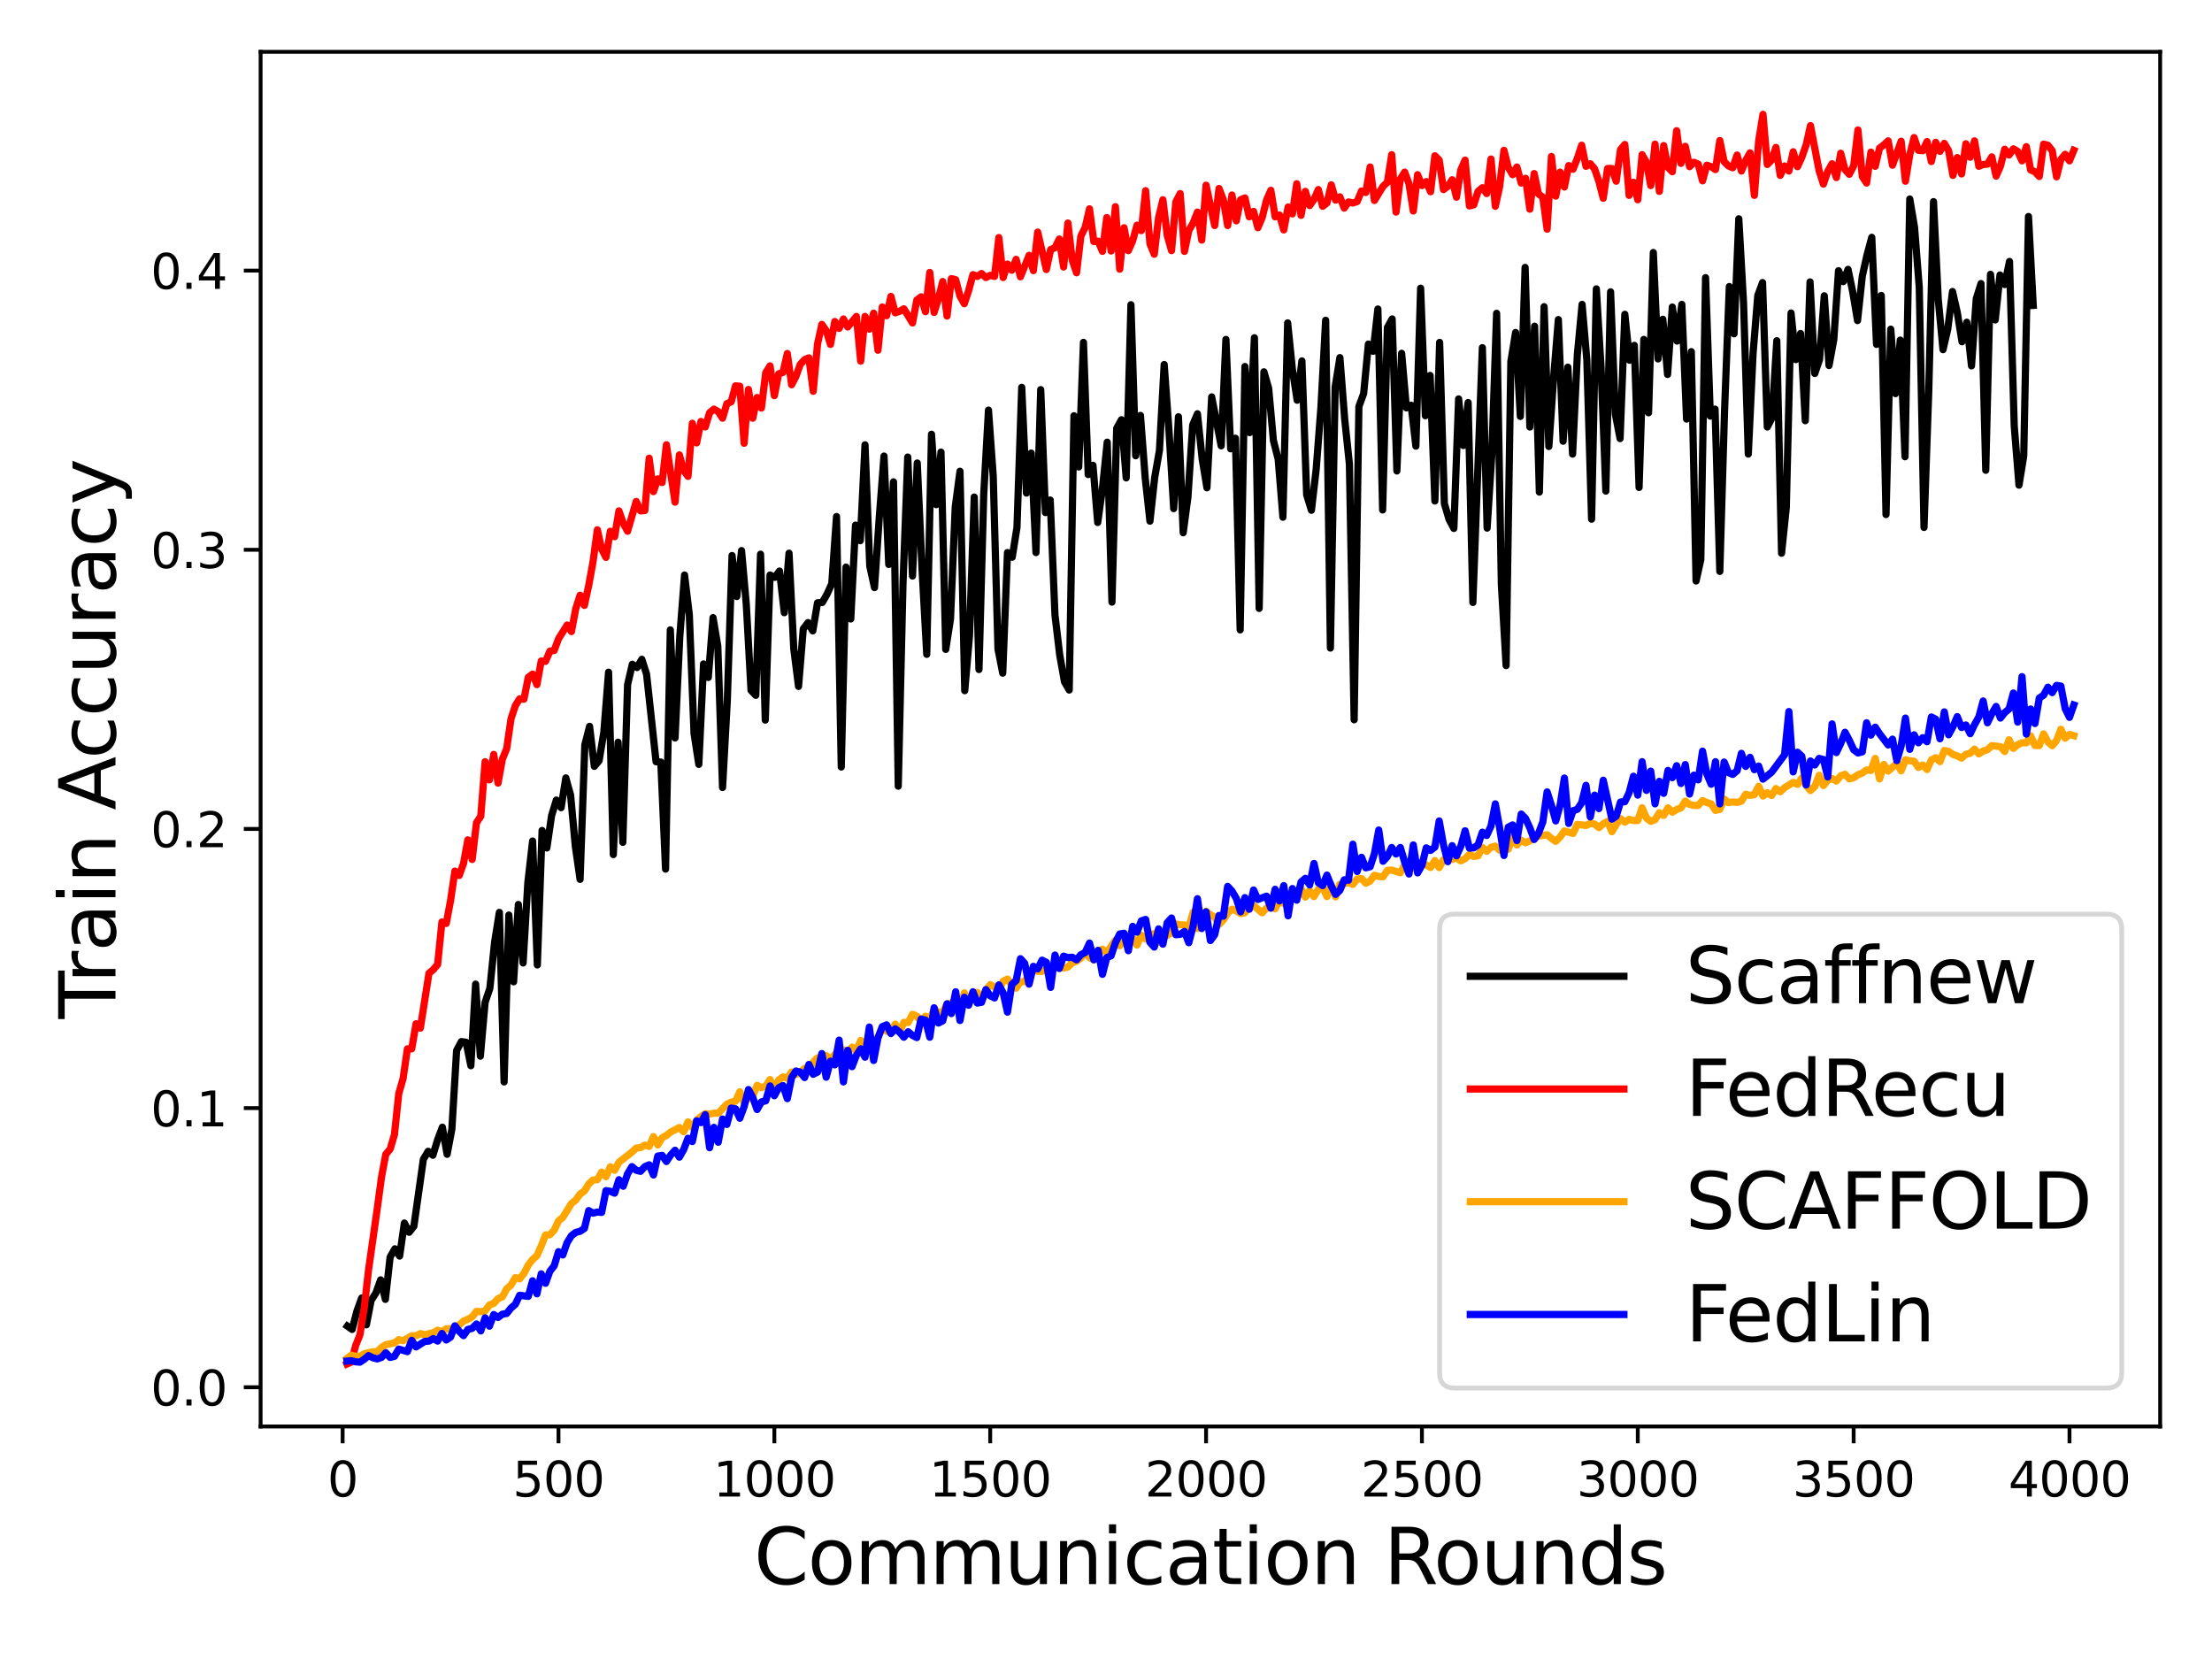 <?xml version="1.0" encoding="utf-8" standalone="no"?>
<!DOCTYPE svg PUBLIC "-//W3C//DTD SVG 1.1//EN"
  "http://www.w3.org/Graphics/SVG/1.1/DTD/svg11.dtd">
<svg xmlns:xlink="http://www.w3.org/1999/xlink" width="460.8pt" height="345.6pt" viewBox="0 0 460.8 345.6" xmlns="http://www.w3.org/2000/svg" version="1.1">
 <defs>
  <style type="text/css">*{stroke-linejoin: round; stroke-linecap: butt}</style>
 </defs>
 <g id="figure_1">
  <g id="patch_1">
   <path d="M 0 345.6 
L 460.8 345.6 
L 460.8 0 
L 0 0 
z
" style="fill: #ffffff"/>
  </g>
  <g id="axes_1">
   <g id="patch_2">
    <path d="M 54.29 297.16 
L 450 297.16 
L 450 10.8 
L 54.29 10.8 
z
" style="fill: #ffffff"/>
   </g>
   <g id="matplotlib.axis_1">
    <g id="xtick_1">
     <g id="line2d_1">
      <defs>
       <path id="m2ad016a0d6" d="M 0 0 
L 0 3.5 
" style="stroke: #000000; stroke-width: 0.8"/>
      </defs>
      <g>
       <use xlink:href="#m2ad016a0d6" x="71.377" y="297.16" style="stroke: #000000; stroke-width: 0.8"/>
      </g>
     </g>
     <g id="text_1">
      <!-- 0 -->
      <g transform="translate(68.196 311.758) scale(0.1 -0.1)">
       <defs>
        <path id="DejaVuSans-30" d="M 2034 4250 
Q 1547 4250 1301 3770 
Q 1056 3291 1056 2328 
Q 1056 1369 1301 889 
Q 1547 409 2034 409 
Q 2525 409 2770 889 
Q 3016 1369 3016 2328 
Q 3016 3291 2770 3770 
Q 2525 4250 2034 4250 
z
M 2034 4750 
Q 2819 4750 3233 4129 
Q 3647 3509 3647 2328 
Q 3647 1150 3233 529 
Q 2819 -91 2034 -91 
Q 1250 -91 836 529 
Q 422 1150 422 2328 
Q 422 3509 836 4129 
Q 1250 4750 2034 4750 
z
" transform="scale(0.016)"/>
       </defs>
       <use xlink:href="#DejaVuSans-30"/>
      </g>
     </g>
    </g>
    <g id="xtick_2">
     <g id="line2d_2">
      <g>
       <use xlink:href="#m2ad016a0d6" x="116.345" y="297.16" style="stroke: #000000; stroke-width: 0.8"/>
      </g>
     </g>
     <g id="text_2">
      <!-- 500 -->
      <g transform="translate(106.801 311.758) scale(0.1 -0.1)">
       <defs>
        <path id="DejaVuSans-35" d="M 691 4666 
L 3169 4666 
L 3169 4134 
L 1269 4134 
L 1269 2991 
Q 1406 3038 1543 3061 
Q 1681 3084 1819 3084 
Q 2600 3084 3056 2656 
Q 3513 2228 3513 1497 
Q 3513 744 3044 326 
Q 2575 -91 1722 -91 
Q 1428 -91 1123 -41 
Q 819 9 494 109 
L 494 744 
Q 775 591 1075 516 
Q 1375 441 1709 441 
Q 2250 441 2565 725 
Q 2881 1009 2881 1497 
Q 2881 1984 2565 2268 
Q 2250 2553 1709 2553 
Q 1456 2553 1204 2497 
Q 953 2441 691 2322 
L 691 4666 
z
" transform="scale(0.016)"/>
       </defs>
       <use xlink:href="#DejaVuSans-35"/>
       <use xlink:href="#DejaVuSans-30" x="63.623"/>
       <use xlink:href="#DejaVuSans-30" x="127.246"/>
      </g>
     </g>
    </g>
    <g id="xtick_3">
     <g id="line2d_3">
      <g>
       <use xlink:href="#m2ad016a0d6" x="161.312" y="297.16" style="stroke: #000000; stroke-width: 0.8"/>
      </g>
     </g>
     <g id="text_3">
      <!-- 1000 -->
      <g transform="translate(148.587 311.758) scale(0.1 -0.1)">
       <defs>
        <path id="DejaVuSans-31" d="M 794 531 
L 1825 531 
L 1825 4091 
L 703 3866 
L 703 4441 
L 1819 4666 
L 2450 4666 
L 2450 531 
L 3481 531 
L 3481 0 
L 794 0 
L 794 531 
z
" transform="scale(0.016)"/>
       </defs>
       <use xlink:href="#DejaVuSans-31"/>
       <use xlink:href="#DejaVuSans-30" x="63.623"/>
       <use xlink:href="#DejaVuSans-30" x="127.246"/>
       <use xlink:href="#DejaVuSans-30" x="190.869"/>
      </g>
     </g>
    </g>
    <g id="xtick_4">
     <g id="line2d_4">
      <g>
       <use xlink:href="#m2ad016a0d6" x="206.279" y="297.16" style="stroke: #000000; stroke-width: 0.8"/>
      </g>
     </g>
     <g id="text_4">
      <!-- 1500 -->
      <g transform="translate(193.554 311.758) scale(0.1 -0.1)">
       <use xlink:href="#DejaVuSans-31"/>
       <use xlink:href="#DejaVuSans-35" x="63.623"/>
       <use xlink:href="#DejaVuSans-30" x="127.246"/>
       <use xlink:href="#DejaVuSans-30" x="190.869"/>
      </g>
     </g>
    </g>
    <g id="xtick_5">
     <g id="line2d_5">
      <g>
       <use xlink:href="#m2ad016a0d6" x="251.246" y="297.16" style="stroke: #000000; stroke-width: 0.8"/>
      </g>
     </g>
     <g id="text_5">
      <!-- 2000 -->
      <g transform="translate(238.521 311.758) scale(0.1 -0.1)">
       <defs>
        <path id="DejaVuSans-32" d="M 1228 531 
L 3431 531 
L 3431 0 
L 469 0 
L 469 531 
Q 828 903 1448 1529 
Q 2069 2156 2228 2338 
Q 2531 2678 2651 2914 
Q 2772 3150 2772 3378 
Q 2772 3750 2511 3984 
Q 2250 4219 1831 4219 
Q 1534 4219 1204 4116 
Q 875 4013 500 3803 
L 500 4441 
Q 881 4594 1212 4672 
Q 1544 4750 1819 4750 
Q 2544 4750 2975 4387 
Q 3406 4025 3406 3419 
Q 3406 3131 3298 2873 
Q 3191 2616 2906 2266 
Q 2828 2175 2409 1742 
Q 1991 1309 1228 531 
z
" transform="scale(0.016)"/>
       </defs>
       <use xlink:href="#DejaVuSans-32"/>
       <use xlink:href="#DejaVuSans-30" x="63.623"/>
       <use xlink:href="#DejaVuSans-30" x="127.246"/>
       <use xlink:href="#DejaVuSans-30" x="190.869"/>
      </g>
     </g>
    </g>
    <g id="xtick_6">
     <g id="line2d_6">
      <g>
       <use xlink:href="#m2ad016a0d6" x="296.213" y="297.16" style="stroke: #000000; stroke-width: 0.8"/>
      </g>
     </g>
     <g id="text_6">
      <!-- 2500 -->
      <g transform="translate(283.488 311.758) scale(0.1 -0.1)">
       <use xlink:href="#DejaVuSans-32"/>
       <use xlink:href="#DejaVuSans-35" x="63.623"/>
       <use xlink:href="#DejaVuSans-30" x="127.246"/>
       <use xlink:href="#DejaVuSans-30" x="190.869"/>
      </g>
     </g>
    </g>
    <g id="xtick_7">
     <g id="line2d_7">
      <g>
       <use xlink:href="#m2ad016a0d6" x="341.18" y="297.16" style="stroke: #000000; stroke-width: 0.8"/>
      </g>
     </g>
     <g id="text_7">
      <!-- 3000 -->
      <g transform="translate(328.455 311.758) scale(0.1 -0.1)">
       <defs>
        <path id="DejaVuSans-33" d="M 2597 2516 
Q 3050 2419 3304 2112 
Q 3559 1806 3559 1356 
Q 3559 666 3084 287 
Q 2609 -91 1734 -91 
Q 1441 -91 1130 -33 
Q 819 25 488 141 
L 488 750 
Q 750 597 1062 519 
Q 1375 441 1716 441 
Q 2309 441 2620 675 
Q 2931 909 2931 1356 
Q 2931 1769 2642 2001 
Q 2353 2234 1838 2234 
L 1294 2234 
L 1294 2753 
L 1863 2753 
Q 2328 2753 2575 2939 
Q 2822 3125 2822 3475 
Q 2822 3834 2567 4026 
Q 2313 4219 1838 4219 
Q 1578 4219 1281 4162 
Q 984 4106 628 3988 
L 628 4550 
Q 988 4650 1302 4700 
Q 1616 4750 1894 4750 
Q 2613 4750 3031 4423 
Q 3450 4097 3450 3541 
Q 3450 3153 3228 2886 
Q 3006 2619 2597 2516 
z
" transform="scale(0.016)"/>
       </defs>
       <use xlink:href="#DejaVuSans-33"/>
       <use xlink:href="#DejaVuSans-30" x="63.623"/>
       <use xlink:href="#DejaVuSans-30" x="127.246"/>
       <use xlink:href="#DejaVuSans-30" x="190.869"/>
      </g>
     </g>
    </g>
    <g id="xtick_8">
     <g id="line2d_8">
      <g>
       <use xlink:href="#m2ad016a0d6" x="386.147" y="297.16" style="stroke: #000000; stroke-width: 0.8"/>
      </g>
     </g>
     <g id="text_8">
      <!-- 3500 -->
      <g transform="translate(373.422 311.758) scale(0.1 -0.1)">
       <use xlink:href="#DejaVuSans-33"/>
       <use xlink:href="#DejaVuSans-35" x="63.623"/>
       <use xlink:href="#DejaVuSans-30" x="127.246"/>
       <use xlink:href="#DejaVuSans-30" x="190.869"/>
      </g>
     </g>
    </g>
    <g id="xtick_9">
     <g id="line2d_9">
      <g>
       <use xlink:href="#m2ad016a0d6" x="431.114" y="297.16" style="stroke: #000000; stroke-width: 0.8"/>
      </g>
     </g>
     <g id="text_9">
      <!-- 4000 -->
      <g transform="translate(418.389 311.758) scale(0.1 -0.1)">
       <defs>
        <path id="DejaVuSans-34" d="M 2419 4116 
L 825 1625 
L 2419 1625 
L 2419 4116 
z
M 2253 4666 
L 3047 4666 
L 3047 1625 
L 3713 1625 
L 3713 1100 
L 3047 1100 
L 3047 0 
L 2419 0 
L 2419 1100 
L 313 1100 
L 313 1709 
L 2253 4666 
z
" transform="scale(0.016)"/>
       </defs>
       <use xlink:href="#DejaVuSans-34"/>
       <use xlink:href="#DejaVuSans-30" x="63.623"/>
       <use xlink:href="#DejaVuSans-30" x="127.246"/>
       <use xlink:href="#DejaVuSans-30" x="190.869"/>
      </g>
     </g>
    </g>
    <g id="text_10">
     <!-- Communication Rounds -->
     <g transform="translate(157.069 329.996) scale(0.16 -0.16)">
      <defs>
       <path id="DejaVuSans-43" d="M 4122 4306 
L 4122 3641 
Q 3803 3938 3442 4084 
Q 3081 4231 2675 4231 
Q 1875 4231 1450 3742 
Q 1025 3253 1025 2328 
Q 1025 1406 1450 917 
Q 1875 428 2675 428 
Q 3081 428 3442 575 
Q 3803 722 4122 1019 
L 4122 359 
Q 3791 134 3420 21 
Q 3050 -91 2638 -91 
Q 1578 -91 968 557 
Q 359 1206 359 2328 
Q 359 3453 968 4101 
Q 1578 4750 2638 4750 
Q 3056 4750 3426 4639 
Q 3797 4528 4122 4306 
z
" transform="scale(0.016)"/>
       <path id="DejaVuSans-6f" d="M 1959 3097 
Q 1497 3097 1228 2736 
Q 959 2375 959 1747 
Q 959 1119 1226 758 
Q 1494 397 1959 397 
Q 2419 397 2687 759 
Q 2956 1122 2956 1747 
Q 2956 2369 2687 2733 
Q 2419 3097 1959 3097 
z
M 1959 3584 
Q 2709 3584 3137 3096 
Q 3566 2609 3566 1747 
Q 3566 888 3137 398 
Q 2709 -91 1959 -91 
Q 1206 -91 779 398 
Q 353 888 353 1747 
Q 353 2609 779 3096 
Q 1206 3584 1959 3584 
z
" transform="scale(0.016)"/>
       <path id="DejaVuSans-6d" d="M 3328 2828 
Q 3544 3216 3844 3400 
Q 4144 3584 4550 3584 
Q 5097 3584 5394 3201 
Q 5691 2819 5691 2113 
L 5691 0 
L 5113 0 
L 5113 2094 
Q 5113 2597 4934 2840 
Q 4756 3084 4391 3084 
Q 3944 3084 3684 2787 
Q 3425 2491 3425 1978 
L 3425 0 
L 2847 0 
L 2847 2094 
Q 2847 2600 2669 2842 
Q 2491 3084 2119 3084 
Q 1678 3084 1418 2786 
Q 1159 2488 1159 1978 
L 1159 0 
L 581 0 
L 581 3500 
L 1159 3500 
L 1159 2956 
Q 1356 3278 1631 3431 
Q 1906 3584 2284 3584 
Q 2666 3584 2933 3390 
Q 3200 3197 3328 2828 
z
" transform="scale(0.016)"/>
       <path id="DejaVuSans-75" d="M 544 1381 
L 544 3500 
L 1119 3500 
L 1119 1403 
Q 1119 906 1312 657 
Q 1506 409 1894 409 
Q 2359 409 2629 706 
Q 2900 1003 2900 1516 
L 2900 3500 
L 3475 3500 
L 3475 0 
L 2900 0 
L 2900 538 
Q 2691 219 2414 64 
Q 2138 -91 1772 -91 
Q 1169 -91 856 284 
Q 544 659 544 1381 
z
M 1991 3584 
L 1991 3584 
z
" transform="scale(0.016)"/>
       <path id="DejaVuSans-6e" d="M 3513 2113 
L 3513 0 
L 2938 0 
L 2938 2094 
Q 2938 2591 2744 2837 
Q 2550 3084 2163 3084 
Q 1697 3084 1428 2787 
Q 1159 2491 1159 1978 
L 1159 0 
L 581 0 
L 581 3500 
L 1159 3500 
L 1159 2956 
Q 1366 3272 1645 3428 
Q 1925 3584 2291 3584 
Q 2894 3584 3203 3211 
Q 3513 2838 3513 2113 
z
" transform="scale(0.016)"/>
       <path id="DejaVuSans-69" d="M 603 3500 
L 1178 3500 
L 1178 0 
L 603 0 
L 603 3500 
z
M 603 4863 
L 1178 4863 
L 1178 4134 
L 603 4134 
L 603 4863 
z
" transform="scale(0.016)"/>
       <path id="DejaVuSans-63" d="M 3122 3366 
L 3122 2828 
Q 2878 2963 2633 3030 
Q 2388 3097 2138 3097 
Q 1578 3097 1268 2742 
Q 959 2388 959 1747 
Q 959 1106 1268 751 
Q 1578 397 2138 397 
Q 2388 397 2633 464 
Q 2878 531 3122 666 
L 3122 134 
Q 2881 22 2623 -34 
Q 2366 -91 2075 -91 
Q 1284 -91 818 406 
Q 353 903 353 1747 
Q 353 2603 823 3093 
Q 1294 3584 2113 3584 
Q 2378 3584 2631 3529 
Q 2884 3475 3122 3366 
z
" transform="scale(0.016)"/>
       <path id="DejaVuSans-61" d="M 2194 1759 
Q 1497 1759 1228 1600 
Q 959 1441 959 1056 
Q 959 750 1161 570 
Q 1363 391 1709 391 
Q 2188 391 2477 730 
Q 2766 1069 2766 1631 
L 2766 1759 
L 2194 1759 
z
M 3341 1997 
L 3341 0 
L 2766 0 
L 2766 531 
Q 2569 213 2275 61 
Q 1981 -91 1556 -91 
Q 1019 -91 701 211 
Q 384 513 384 1019 
Q 384 1609 779 1909 
Q 1175 2209 1959 2209 
L 2766 2209 
L 2766 2266 
Q 2766 2663 2505 2880 
Q 2244 3097 1772 3097 
Q 1472 3097 1187 3025 
Q 903 2953 641 2809 
L 641 3341 
Q 956 3463 1253 3523 
Q 1550 3584 1831 3584 
Q 2591 3584 2966 3190 
Q 3341 2797 3341 1997 
z
" transform="scale(0.016)"/>
       <path id="DejaVuSans-74" d="M 1172 4494 
L 1172 3500 
L 2356 3500 
L 2356 3053 
L 1172 3053 
L 1172 1153 
Q 1172 725 1289 603 
Q 1406 481 1766 481 
L 2356 481 
L 2356 0 
L 1766 0 
Q 1100 0 847 248 
Q 594 497 594 1153 
L 594 3053 
L 172 3053 
L 172 3500 
L 594 3500 
L 594 4494 
L 1172 4494 
z
" transform="scale(0.016)"/>
       <path id="DejaVuSans-20" transform="scale(0.016)"/>
       <path id="DejaVuSans-52" d="M 2841 2188 
Q 3044 2119 3236 1894 
Q 3428 1669 3622 1275 
L 4263 0 
L 3584 0 
L 2988 1197 
Q 2756 1666 2539 1819 
Q 2322 1972 1947 1972 
L 1259 1972 
L 1259 0 
L 628 0 
L 628 4666 
L 2053 4666 
Q 2853 4666 3247 4331 
Q 3641 3997 3641 3322 
Q 3641 2881 3436 2590 
Q 3231 2300 2841 2188 
z
M 1259 4147 
L 1259 2491 
L 2053 2491 
Q 2509 2491 2742 2702 
Q 2975 2913 2975 3322 
Q 2975 3731 2742 3939 
Q 2509 4147 2053 4147 
L 1259 4147 
z
" transform="scale(0.016)"/>
       <path id="DejaVuSans-64" d="M 2906 2969 
L 2906 4863 
L 3481 4863 
L 3481 0 
L 2906 0 
L 2906 525 
Q 2725 213 2448 61 
Q 2172 -91 1784 -91 
Q 1150 -91 751 415 
Q 353 922 353 1747 
Q 353 2572 751 3078 
Q 1150 3584 1784 3584 
Q 2172 3584 2448 3432 
Q 2725 3281 2906 2969 
z
M 947 1747 
Q 947 1113 1208 752 
Q 1469 391 1925 391 
Q 2381 391 2643 752 
Q 2906 1113 2906 1747 
Q 2906 2381 2643 2742 
Q 2381 3103 1925 3103 
Q 1469 3103 1208 2742 
Q 947 2381 947 1747 
z
" transform="scale(0.016)"/>
       <path id="DejaVuSans-73" d="M 2834 3397 
L 2834 2853 
Q 2591 2978 2328 3040 
Q 2066 3103 1784 3103 
Q 1356 3103 1142 2972 
Q 928 2841 928 2578 
Q 928 2378 1081 2264 
Q 1234 2150 1697 2047 
L 1894 2003 
Q 2506 1872 2764 1633 
Q 3022 1394 3022 966 
Q 3022 478 2636 193 
Q 2250 -91 1575 -91 
Q 1294 -91 989 -36 
Q 684 19 347 128 
L 347 722 
Q 666 556 975 473 
Q 1284 391 1588 391 
Q 1994 391 2212 530 
Q 2431 669 2431 922 
Q 2431 1156 2273 1281 
Q 2116 1406 1581 1522 
L 1381 1569 
Q 847 1681 609 1914 
Q 372 2147 372 2553 
Q 372 3047 722 3315 
Q 1072 3584 1716 3584 
Q 2034 3584 2315 3537 
Q 2597 3491 2834 3397 
z
" transform="scale(0.016)"/>
      </defs>
      <use xlink:href="#DejaVuSans-43"/>
      <use xlink:href="#DejaVuSans-6f" x="69.824"/>
      <use xlink:href="#DejaVuSans-6d" x="131.006"/>
      <use xlink:href="#DejaVuSans-6d" x="228.418"/>
      <use xlink:href="#DejaVuSans-75" x="325.83"/>
      <use xlink:href="#DejaVuSans-6e" x="389.209"/>
      <use xlink:href="#DejaVuSans-69" x="452.588"/>
      <use xlink:href="#DejaVuSans-63" x="480.371"/>
      <use xlink:href="#DejaVuSans-61" x="535.352"/>
      <use xlink:href="#DejaVuSans-74" x="596.631"/>
      <use xlink:href="#DejaVuSans-69" x="635.84"/>
      <use xlink:href="#DejaVuSans-6f" x="663.623"/>
      <use xlink:href="#DejaVuSans-6e" x="724.805"/>
      <use xlink:href="#DejaVuSans-20" x="788.184"/>
      <use xlink:href="#DejaVuSans-52" x="819.971"/>
      <use xlink:href="#DejaVuSans-6f" x="884.953"/>
      <use xlink:href="#DejaVuSans-75" x="946.135"/>
      <use xlink:href="#DejaVuSans-6e" x="1009.514"/>
      <use xlink:href="#DejaVuSans-64" x="1072.893"/>
      <use xlink:href="#DejaVuSans-73" x="1136.369"/>
     </g>
    </g>
   </g>
   <g id="matplotlib.axis_2">
    <g id="ytick_1">
     <g id="line2d_10">
      <defs>
       <path id="m8c4ab918c7" d="M 0 0 
L -3.5 0 
" style="stroke: #000000; stroke-width: 0.8"/>
      </defs>
      <g>
       <use xlink:href="#m8c4ab918c7" x="54.29" y="288.99" style="stroke: #000000; stroke-width: 0.8"/>
      </g>
     </g>
     <g id="text_11">
      <!-- 0.0 -->
      <g transform="translate(31.387 292.789) scale(0.1 -0.1)">
       <defs>
        <path id="DejaVuSans-2e" d="M 684 794 
L 1344 794 
L 1344 0 
L 684 0 
L 684 794 
z
" transform="scale(0.016)"/>
       </defs>
       <use xlink:href="#DejaVuSans-30"/>
       <use xlink:href="#DejaVuSans-2e" x="63.623"/>
       <use xlink:href="#DejaVuSans-30" x="95.41"/>
      </g>
     </g>
    </g>
    <g id="ytick_2">
     <g id="line2d_11">
      <g>
       <use xlink:href="#m8c4ab918c7" x="54.29" y="230.836" style="stroke: #000000; stroke-width: 0.8"/>
      </g>
     </g>
     <g id="text_12">
      <!-- 0.1 -->
      <g transform="translate(31.387 234.636) scale(0.1 -0.1)">
       <use xlink:href="#DejaVuSans-30"/>
       <use xlink:href="#DejaVuSans-2e" x="63.623"/>
       <use xlink:href="#DejaVuSans-31" x="95.41"/>
      </g>
     </g>
    </g>
    <g id="ytick_3">
     <g id="line2d_12">
      <g>
       <use xlink:href="#m8c4ab918c7" x="54.29" y="172.683" style="stroke: #000000; stroke-width: 0.8"/>
      </g>
     </g>
     <g id="text_13">
      <!-- 0.2 -->
      <g transform="translate(31.387 176.482) scale(0.1 -0.1)">
       <use xlink:href="#DejaVuSans-30"/>
       <use xlink:href="#DejaVuSans-2e" x="63.623"/>
       <use xlink:href="#DejaVuSans-32" x="95.41"/>
      </g>
     </g>
    </g>
    <g id="ytick_4">
     <g id="line2d_13">
      <g>
       <use xlink:href="#m8c4ab918c7" x="54.29" y="114.53" style="stroke: #000000; stroke-width: 0.8"/>
      </g>
     </g>
     <g id="text_14">
      <!-- 0.3 -->
      <g transform="translate(31.387 118.329) scale(0.1 -0.1)">
       <use xlink:href="#DejaVuSans-30"/>
       <use xlink:href="#DejaVuSans-2e" x="63.623"/>
       <use xlink:href="#DejaVuSans-33" x="95.41"/>
      </g>
     </g>
    </g>
    <g id="ytick_5">
     <g id="line2d_14">
      <g>
       <use xlink:href="#m8c4ab918c7" x="54.29" y="56.376" style="stroke: #000000; stroke-width: 0.8"/>
      </g>
     </g>
     <g id="text_15">
      <!-- 0.4 -->
      <g transform="translate(31.387 60.175) scale(0.1 -0.1)">
       <use xlink:href="#DejaVuSans-30"/>
       <use xlink:href="#DejaVuSans-2e" x="63.623"/>
       <use xlink:href="#DejaVuSans-34" x="95.41"/>
      </g>
     </g>
    </g>
    <g id="text_16">
     <!-- Train Accuracy -->
     <g transform="translate(24.059 212.238) rotate(-90) scale(0.16 -0.16)">
      <defs>
       <path id="DejaVuSans-54" d="M -19 4666 
L 3928 4666 
L 3928 4134 
L 2272 4134 
L 2272 0 
L 1638 0 
L 1638 4134 
L -19 4134 
L -19 4666 
z
" transform="scale(0.016)"/>
       <path id="DejaVuSans-72" d="M 2631 2963 
Q 2534 3019 2420 3045 
Q 2306 3072 2169 3072 
Q 1681 3072 1420 2755 
Q 1159 2438 1159 1844 
L 1159 0 
L 581 0 
L 581 3500 
L 1159 3500 
L 1159 2956 
Q 1341 3275 1631 3429 
Q 1922 3584 2338 3584 
Q 2397 3584 2469 3576 
Q 2541 3569 2628 3553 
L 2631 2963 
z
" transform="scale(0.016)"/>
       <path id="DejaVuSans-41" d="M 2188 4044 
L 1331 1722 
L 3047 1722 
L 2188 4044 
z
M 1831 4666 
L 2547 4666 
L 4325 0 
L 3669 0 
L 3244 1197 
L 1141 1197 
L 716 0 
L 50 0 
L 1831 4666 
z
" transform="scale(0.016)"/>
       <path id="DejaVuSans-79" d="M 2059 -325 
Q 1816 -950 1584 -1140 
Q 1353 -1331 966 -1331 
L 506 -1331 
L 506 -850 
L 844 -850 
Q 1081 -850 1212 -737 
Q 1344 -625 1503 -206 
L 1606 56 
L 191 3500 
L 800 3500 
L 1894 763 
L 2988 3500 
L 3597 3500 
L 2059 -325 
z
" transform="scale(0.016)"/>
      </defs>
      <use xlink:href="#DejaVuSans-54"/>
      <use xlink:href="#DejaVuSans-72" x="46.334"/>
      <use xlink:href="#DejaVuSans-61" x="87.447"/>
      <use xlink:href="#DejaVuSans-69" x="148.727"/>
      <use xlink:href="#DejaVuSans-6e" x="176.51"/>
      <use xlink:href="#DejaVuSans-20" x="239.889"/>
      <use xlink:href="#DejaVuSans-41" x="271.676"/>
      <use xlink:href="#DejaVuSans-63" x="338.334"/>
      <use xlink:href="#DejaVuSans-63" x="393.314"/>
      <use xlink:href="#DejaVuSans-75" x="448.295"/>
      <use xlink:href="#DejaVuSans-72" x="511.674"/>
      <use xlink:href="#DejaVuSans-61" x="552.787"/>
      <use xlink:href="#DejaVuSans-63" x="614.066"/>
      <use xlink:href="#DejaVuSans-79" x="669.047"/>
     </g>
    </g>
   </g>
   <g id="line2d_15">
    <path d="M 72.367 276.255 
L 73.356 276.943 
L 74.345 273.157 
L 75.335 270.404 
L 76.324 275.98 
L 77.313 270.886 
L 78.302 269.371 
L 79.292 266.618 
L 80.281 270.679 
L 81.27 261.868 
L 82.26 260.147 
L 83.249 261.662 
L 84.238 254.778 
L 85.227 256.705 
L 86.217 255.466 
L 88.195 241.492 
L 89.184 239.84 
L 90.174 240.666 
L 91.163 237.431 
L 92.152 234.815 
L 93.142 240.46 
L 94.131 235.228 
L 95.12 218.845 
L 96.109 216.986 
L 97.099 217.124 
L 98.088 222.011 
L 99.077 205.009 
L 100.066 220.015 
L 101.056 208.795 
L 102.045 205.904 
L 103.034 196.266 
L 104.024 190.071 
L 105.013 225.384 
L 106.002 190.622 
L 106.991 204.527 
L 107.981 188.419 
L 108.97 200.603 
L 109.959 183.876 
L 110.948 175.202 
L 111.938 201.016 
L 112.927 173 
L 113.916 176.648 
L 114.906 169.902 
L 115.895 166.667 
L 116.884 168.25 
L 117.873 162.055 
L 118.863 165.634 
L 119.852 176.304 
L 120.841 183.187 
L 121.831 155.171 
L 122.82 151.316 
L 123.809 159.645 
L 124.798 158.475 
L 125.788 152.555 
L 126.777 140.027 
L 127.766 178.025 
L 128.755 154.62 
L 129.745 175.478 
L 130.734 142.643 
L 131.723 138.375 
L 132.713 139.063 
L 133.702 137.342 
L 134.691 140.44 
L 136.67 158.682 
L 137.659 158.75 
L 138.648 181.054 
L 139.637 131.216 
L 140.627 153.725 
L 141.616 132.524 
L 142.605 119.789 
L 143.595 128.049 
L 144.584 152.83 
L 145.573 159.232 
L 146.562 138.306 
L 147.552 141.128 
L 148.541 128.669 
L 149.53 134.589 
L 150.519 164.051 
L 151.509 146.016 
L 152.498 115.727 
L 153.487 124.263 
L 154.477 114.695 
L 155.466 125.915 
L 156.455 143.813 
L 157.444 144.845 
L 158.434 115.452 
L 159.423 150.008 
L 160.412 119.789 
L 161.402 120.271 
L 162.391 118.963 
L 163.38 127.636 
L 164.369 115.245 
L 165.359 135.208 
L 166.348 142.987 
L 167.337 131.009 
L 168.326 129.701 
L 169.316 131.422 
L 170.305 125.571 
L 171.294 125.502 
L 172.284 123.781 
L 173.273 121.578 
L 174.262 107.605 
L 175.251 159.783 
L 176.241 118.137 
L 177.23 128.944 
L 178.219 109.394 
L 179.208 112.63 
L 180.198 92.667 
L 181.187 117.93 
L 182.176 122.405 
L 183.166 107.811 
L 184.155 95.007 
L 185.144 117.586 
L 186.133 100.377 
L 187.123 163.775 
L 188.112 121.51 
L 189.101 95.214 
L 190.09 119.995 
L 191.08 96.453 
L 192.069 118.343 
L 193.058 136.31 
L 194.048 90.464 
L 195.037 105.126 
L 196.026 94.181 
L 197.015 135.277 
L 198.005 128.944 
L 198.994 105.608 
L 199.983 98.174 
L 200.973 143.882 
L 201.962 132.455 
L 202.951 103.543 
L 203.94 139.476 
L 204.93 102.924 
L 205.919 85.439 
L 206.908 99.207 
L 207.897 135.208 
L 208.887 140.233 
L 209.876 115.108 
L 210.865 116.072 
L 211.855 109.876 
L 212.844 80.689 
L 213.833 102.717 
L 214.822 94.388 
L 215.812 115.108 
L 216.801 81.171 
L 217.79 106.779 
L 218.779 104.163 
L 219.769 128.118 
L 220.758 136.447 
L 221.747 142.023 
L 222.737 143.744 
L 223.726 86.609 
L 224.715 97.279 
L 225.704 71.328 
L 226.694 98.862 
L 227.683 96.935 
L 228.672 108.844 
L 229.661 101.753 
L 230.651 92.116 
L 231.64 125.433 
L 232.629 89.225 
L 233.619 87.435 
L 234.608 99.551 
L 235.597 63.48 
L 236.586 94.939 
L 237.576 86.541 
L 238.565 99.551 
L 239.554 108.568 
L 240.544 99.482 
L 241.533 93.837 
L 242.522 75.94 
L 243.511 89.569 
L 244.501 105.953 
L 245.49 86.816 
L 246.479 110.978 
L 247.468 103.543 
L 248.458 88.537 
L 249.447 86.196 
L 250.436 95.627 
L 251.426 101.616 
L 252.415 82.686 
L 254.393 92.874 
L 255.383 70.708 
L 256.372 93.493 
L 257.361 91.29 
L 258.35 131.216 
L 259.34 76.353 
L 260.329 90.12 
L 261.318 70.364 
L 262.308 126.741 
L 263.297 77.454 
L 264.286 80.896 
L 265.275 91.772 
L 266.265 95.627 
L 267.254 107.742 
L 268.243 67.266 
L 269.232 76.972 
L 270.222 83.374 
L 271.211 75.182 
L 272.2 103.061 
L 273.19 106.297 
L 274.179 97.83 
L 275.168 84.957 
L 276.157 66.716 
L 277.147 135.002 
L 278.136 80.621 
L 279.125 74.494 
L 280.115 87.229 
L 281.104 96.66 
L 282.093 149.939 
L 283.082 84.682 
L 284.072 81.997 
L 285.061 71.672 
L 286.05 73.186 
L 287.039 64.375 
L 288.029 106.228 
L 289.018 68.23 
L 290.007 66.44 
L 290.997 98.105 
L 291.986 73.599 
L 292.975 84.957 
L 293.964 84.407 
L 294.954 92.942 
L 295.943 60.038 
L 296.932 86.609 
L 297.921 78.211 
L 298.911 104.369 
L 299.9 71.328 
L 300.889 104.92 
L 301.879 108.224 
L 302.868 110.083 
L 303.857 83.099 
L 304.846 92.805 
L 305.836 83.856 
L 306.825 125.502 
L 308.803 72.429 
L 309.793 110.014 
L 310.782 94.526 
L 311.771 65.27 
L 312.761 121.716 
L 313.75 138.65 
L 314.739 75.32 
L 315.728 69.262 
L 316.718 86.747 
L 317.707 55.702 
L 318.696 88.95 
L 319.686 67.955 
L 320.675 102.511 
L 321.664 63.893 
L 322.653 93.011 
L 323.643 78.762 
L 324.632 66.578 
L 325.621 91.91 
L 326.61 76.49 
L 327.6 94.594 
L 328.589 73.875 
L 329.578 63.411 
L 330.568 74.976 
L 331.557 108.155 
L 332.546 60.176 
L 333.535 76.628 
L 334.525 102.304 
L 335.514 60.796 
L 336.503 86.265 
L 337.492 91.359 
L 338.482 65.476 
L 339.471 75.045 
L 340.46 71.947 
L 341.45 101.547 
L 342.439 70.708 
L 343.428 85.99 
L 344.417 52.604 
L 345.407 74.769 
L 346.396 66.509 
L 347.385 78.005 
L 348.374 63.962 
L 349.364 71.052 
L 350.353 63.411 
L 351.342 87.298 
L 352.332 73.255 
L 353.321 121.028 
L 354.31 116.553 
L 355.299 57.836 
L 356.289 86.678 
L 357.278 85.233 
L 358.267 119.032 
L 359.257 85.508 
L 360.246 59.694 
L 361.235 69.538 
L 362.224 45.583 
L 363.214 63.136 
L 364.203 94.594 
L 365.192 73.668 
L 366.181 61.553 
L 367.171 58.868 
L 368.16 88.95 
L 369.149 87.022 
L 370.139 70.983 
L 371.128 115.245 
L 372.117 105.746 
L 373.106 65.201 
L 374.096 74.907 
L 375.085 69.469 
L 376.074 87.642 
L 377.063 58.73 
L 378.053 77.798 
L 379.042 74.907 
L 380.031 61.622 
L 381.021 76.146 
L 382.01 70.777 
L 382.999 56.39 
L 383.988 58.662 
L 384.978 56.115 
L 385.967 60.864 
L 386.956 66.784 
L 387.945 57.56 
L 388.935 53.086 
L 389.924 49.437 
L 390.913 71.741 
L 391.903 61.553 
L 392.892 107.192 
L 393.881 68.574 
L 394.87 81.997 
L 395.86 70.846 
L 396.849 95.145 
L 397.838 41.452 
L 398.828 47.304 
L 399.817 59.832 
L 400.806 109.876 
L 401.795 81.447 
L 402.785 42.003 
L 403.774 62.379 
L 404.763 72.842 
L 405.752 68.574 
L 406.742 60.727 
L 407.731 65.063 
L 408.72 71.19 
L 409.71 67.129 
L 410.699 76.215 
L 411.688 62.241 
L 412.677 59.075 
L 413.667 97.967 
L 414.656 57.147 
L 415.645 66.647 
L 416.634 57.285 
L 417.624 59.281 
L 418.613 54.463 
L 419.602 88.743 
L 420.592 101.065 
L 421.581 95.007 
L 422.57 45.101 
L 423.559 63.618 
L 423.559 63.618 
" clip-path="url(#pc1147a584b)" style="fill: none; stroke: #000000; stroke-width: 1.5; stroke-linecap: square"/>
   </g>
   <g id="line2d_16">
    <path d="M 72.277 284.144 
L 73.176 283.765 
L 74.076 280.358 
L 74.975 278.086 
L 75.874 272.483 
L 76.774 264.532 
L 78.572 251.887 
L 79.472 245.223 
L 80.371 240.453 
L 81.27 239.393 
L 82.17 236.364 
L 83.069 227.808 
L 83.968 224.703 
L 84.868 218.494 
L 85.767 218.494 
L 86.666 213.269 
L 87.566 214.178 
L 89.364 202.744 
L 90.264 201.987 
L 91.163 200.927 
L 92.062 192.067 
L 92.962 192.37 
L 93.861 187.6 
L 94.76 181.467 
L 95.66 182.375 
L 96.559 179.876 
L 97.458 174.955 
L 98.358 179.044 
L 99.257 171.396 
L 100.156 170.033 
L 101.056 158.675 
L 101.955 162.461 
L 102.854 157.16 
L 103.754 163.142 
L 104.653 158.145 
L 105.552 155.949 
L 106.452 149.74 
L 107.351 147.014 
L 108.25 145.575 
L 109.15 145.651 
L 110.049 141.108 
L 110.948 140.426 
L 111.848 142.622 
L 112.747 137.7 
L 113.647 137.776 
L 114.546 135.656 
L 115.445 135.504 
L 116.345 133.081 
L 118.143 130.204 
L 119.043 131.567 
L 119.942 126.796 
L 120.841 123.995 
L 121.741 126.115 
L 122.64 121.95 
L 123.539 117.028 
L 124.439 110.365 
L 125.338 114.378 
L 126.237 116.12 
L 127.137 110.668 
L 128.036 111.804 
L 128.935 106.427 
L 129.835 109.002 
L 130.734 110.668 
L 132.533 104.459 
L 133.432 106.427 
L 134.331 106.352 
L 135.231 95.448 
L 136.13 102.414 
L 137.029 99.764 
L 137.929 100.521 
L 138.828 92.646 
L 140.627 104.61 
L 141.526 94.767 
L 142.425 98.023 
L 143.325 99.234 
L 144.224 88.179 
L 145.123 92.268 
L 146.023 87.8 
L 146.922 88.936 
L 147.821 85.983 
L 148.721 85.226 
L 149.62 85.756 
L 150.519 87.119 
L 151.419 84.09 
L 152.318 83.711 
L 153.218 80.38 
L 154.117 80.455 
L 155.016 92.343 
L 155.916 81.137 
L 156.815 87.119 
L 157.714 82.803 
L 158.614 84.999 
L 159.513 77.654 
L 160.412 76.215 
L 161.312 82.424 
L 162.211 77.881 
L 163.11 77.578 
L 164.01 73.64 
L 164.909 80.152 
L 165.808 78.411 
L 166.708 75.912 
L 167.607 74.928 
L 168.506 74.549 
L 169.406 81.515 
L 170.305 71.672 
L 171.204 67.583 
L 172.104 68.87 
L 173.003 71.747 
L 173.902 66.977 
L 174.802 68.416 
L 175.701 66.447 
L 176.6 68.113 
L 178.399 65.917 
L 179.298 75.231 
L 180.198 65.917 
L 181.097 68.567 
L 181.996 65.236 
L 182.896 72.959 
L 183.795 63.948 
L 184.694 65.766 
L 185.594 61.752 
L 186.493 65.16 
L 187.392 64.857 
L 188.292 64.327 
L 190.09 67.28 
L 190.99 62.51 
L 191.889 61.828 
L 192.788 64.933 
L 193.688 56.755 
L 194.587 65.084 
L 195.487 62.207 
L 196.386 58.648 
L 197.285 65.841 
L 198.185 58.042 
L 199.084 58.269 
L 199.983 61.677 
L 200.883 63.267 
L 201.782 60.541 
L 202.681 57.209 
L 203.581 57.588 
L 204.48 56.982 
L 205.379 57.815 
L 206.279 57.361 
L 207.178 57.588 
L 208.077 49.486 
L 208.977 57.815 
L 209.876 55.013 
L 210.775 56.3 
L 211.675 54.029 
L 212.574 57.663 
L 214.373 53.196 
L 215.272 56.376 
L 216.171 48.35 
L 217.97 56.149 
L 218.869 51.984 
L 219.769 51.606 
L 220.668 49.789 
L 221.567 55.619 
L 222.467 46.457 
L 223.366 54.18 
L 224.265 56.831 
L 225.165 49.183 
L 226.064 47.365 
L 226.963 43.504 
L 227.863 50.319 
L 228.762 50.243 
L 229.661 52.363 
L 230.561 45.321 
L 231.46 52.287 
L 232.359 43.049 
L 233.259 56.073 
L 234.158 47.441 
L 235.058 52.212 
L 235.957 50.167 
L 236.856 46.911 
L 237.756 48.047 
L 238.655 39.718 
L 239.554 50.773 
L 240.454 52.969 
L 241.353 45.321 
L 242.252 41.611 
L 243.152 49.031 
L 244.051 52.212 
L 244.95 42.065 
L 245.85 40.323 
L 246.749 52.363 
L 247.648 48.047 
L 248.548 46.457 
L 249.447 44.185 
L 250.346 50.016 
L 251.246 38.582 
L 253.044 46.987 
L 253.944 39.263 
L 254.843 41.611 
L 255.742 46.987 
L 256.642 40.626 
L 257.541 46.002 
L 258.44 41.611 
L 259.34 41.232 
L 260.239 45.17 
L 261.138 44.034 
L 262.038 47.441 
L 262.937 45.321 
L 263.836 41.686 
L 264.736 39.642 
L 265.635 45.17 
L 266.534 44.791 
L 267.434 47.896 
L 268.333 43.125 
L 269.232 44.564 
L 270.132 38.279 
L 271.031 44.867 
L 271.93 39.869 
L 272.83 42.822 
L 273.729 41.535 
L 274.629 39.491 
L 275.528 42.974 
L 276.427 42.292 
L 277.327 38.506 
L 278.226 41.686 
L 279.125 41.005 
L 280.025 43.352 
L 280.924 42.065 
L 281.823 42.292 
L 282.723 41.989 
L 283.622 39.793 
L 284.521 40.096 
L 285.421 34.796 
L 286.32 41.762 
L 288.119 38.809 
L 289.018 37.976 
L 289.917 32.221 
L 290.817 44.185 
L 291.716 37.295 
L 292.615 35.856 
L 293.515 38.279 
L 294.414 43.958 
L 295.313 36.386 
L 296.213 38.658 
L 297.112 37.825 
L 298.011 39.945 
L 298.911 32.449 
L 299.81 33.357 
L 300.709 39.491 
L 301.609 38.809 
L 302.508 37.446 
L 303.407 41.081 
L 304.307 35.402 
L 305.206 33.357 
L 306.105 42.898 
L 307.005 42.671 
L 307.904 39.869 
L 308.803 39.112 
L 309.703 40.323 
L 310.602 33.13 
L 311.502 42.974 
L 312.401 38.885 
L 313.3 31.313 
L 314.2 34.872 
L 315.099 36.386 
L 315.998 34.796 
L 316.898 38.128 
L 317.797 37.143 
L 318.696 43.579 
L 319.596 36.159 
L 320.495 40.399 
L 321.394 41.081 
L 322.294 47.744 
L 323.193 32.6 
L 324.092 40.853 
L 324.992 35.856 
L 325.891 38.96 
L 326.79 34.493 
L 327.69 35.25 
L 328.589 32.979 
L 329.488 30.253 
L 330.388 34.644 
L 331.287 34.114 
L 332.186 35.174 
L 333.086 37.825 
L 333.985 41.308 
L 334.884 35.099 
L 335.784 35.099 
L 336.683 37.749 
L 337.582 31.161 
L 338.482 30.101 
L 339.381 40.702 
L 340.28 37.976 
L 341.18 41.611 
L 342.079 32.221 
L 342.978 33.811 
L 343.878 38.658 
L 344.777 30.025 
L 345.676 39.869 
L 346.576 30.328 
L 347.475 34.872 
L 348.374 35.78 
L 349.274 27.224 
L 350.173 34.039 
L 351.072 30.48 
L 351.972 34.72 
L 352.871 33.811 
L 353.771 34.19 
L 354.67 37.673 
L 355.569 34.417 
L 356.469 34.72 
L 357.368 35.326 
L 358.267 29.268 
L 359.167 33.66 
L 360.066 34.569 
L 360.965 34.947 
L 361.865 32.297 
L 362.764 35.629 
L 363.663 33.433 
L 364.563 31.843 
L 365.462 40.702 
L 366.361 29.344 
L 367.261 23.816 
L 368.16 34.266 
L 369.059 33.357 
L 369.959 30.707 
L 370.858 36.537 
L 371.757 34.569 
L 372.657 35.629 
L 373.556 31.616 
L 374.455 34.72 
L 375.355 32.751 
L 376.254 30.177 
L 377.153 26.164 
L 378.952 35.553 
L 379.851 38.355 
L 380.751 35.704 
L 381.65 34.114 
L 382.549 36.992 
L 383.449 31.918 
L 384.348 35.326 
L 385.247 36.31 
L 386.147 34.569 
L 387.046 27.072 
L 387.945 36.765 
L 388.845 38.128 
L 389.744 31.691 
L 390.644 34.644 
L 391.543 30.858 
L 392.442 30.177 
L 393.342 29.344 
L 394.241 34.417 
L 396.04 29.42 
L 396.939 37.749 
L 397.838 32.221 
L 398.738 28.662 
L 399.637 31.313 
L 400.536 31.388 
L 401.436 29.495 
L 402.335 33.66 
L 403.234 29.647 
L 404.134 31.54 
L 405.033 29.874 
L 405.932 31.388 
L 406.832 36.537 
L 407.731 32.827 
L 408.63 36.235 
L 409.53 29.95 
L 410.429 32.751 
L 411.328 29.344 
L 412.228 34.644 
L 413.127 34.266 
L 414.026 34.19 
L 414.926 32.676 
L 415.825 36.689 
L 416.724 34.644 
L 417.624 31.086 
L 418.523 32.297 
L 419.422 31.01 
L 420.322 31.54 
L 421.221 33.509 
L 422.12 30.555 
L 423.02 35.402 
L 423.919 35.78 
L 424.818 36.765 
L 425.718 30.025 
L 426.617 30.253 
L 427.516 31.388 
L 428.416 36.84 
L 429.315 33.206 
L 430.214 32.146 
L 431.114 33.509 
L 432.013 31.313 
L 432.013 31.313 
" clip-path="url(#pc1147a584b)" style="fill: none; stroke: #ff0000; stroke-width: 1.5; stroke-linecap: square"/>
   </g>
   <g id="line2d_17">
    <path d="M 72.277 282.98 
L 73.176 282.306 
L 74.076 282.526 
L 74.975 282.54 
L 75.874 282.01 
L 77.673 281.59 
L 78.572 281.583 
L 79.472 280.716 
L 80.371 280.11 
L 82.17 279.759 
L 83.069 279.077 
L 83.968 279.304 
L 85.767 278.272 
L 86.666 278.279 
L 87.566 277.818 
L 88.465 278.038 
L 90.264 277.625 
L 91.163 277.102 
L 92.062 277.439 
L 92.962 276.813 
L 93.861 276.826 
L 95.66 276.021 
L 96.559 275.209 
L 97.458 274.83 
L 98.358 274.327 
L 99.257 273.185 
L 100.156 273.254 
L 101.056 273.075 
L 101.955 271.856 
L 102.854 271.512 
L 103.754 270.521 
L 104.653 270.163 
L 105.552 268.469 
L 106.452 267.699 
L 107.351 266.157 
L 108.25 266.391 
L 109.15 265.269 
L 110.049 263.534 
L 110.948 262.371 
L 111.848 261.593 
L 112.747 259.569 
L 113.647 257.256 
L 114.546 257.215 
L 115.445 256.272 
L 116.345 254.344 
L 117.244 253.608 
L 119.043 250.71 
L 119.942 250.001 
L 120.841 248.727 
L 121.741 248.114 
L 122.64 246.648 
L 123.539 245.808 
L 124.439 245.76 
L 125.338 244.163 
L 126.237 245.12 
L 127.137 243.055 
L 128.036 243.791 
L 128.935 242.126 
L 131.633 240.012 
L 132.533 239.159 
L 133.432 239.069 
L 134.331 238.539 
L 135.231 238.821 
L 136.13 236.77 
L 137.029 238.512 
L 137.929 237.018 
L 138.828 236.536 
L 139.727 235.827 
L 141.526 234.884 
L 142.425 235.772 
L 143.325 233.7 
L 144.224 234.87 
L 145.123 233.363 
L 146.023 232.592 
L 146.922 232.013 
L 147.821 232.069 
L 148.721 231.903 
L 149.62 231.89 
L 151.419 230.024 
L 152.318 229.611 
L 153.218 229.405 
L 154.117 227.443 
L 155.016 229.818 
L 155.916 228.634 
L 156.815 228.351 
L 157.714 226.094 
L 158.614 226.575 
L 159.513 226.252 
L 160.412 224.889 
L 161.312 227.064 
L 162.211 224.985 
L 163.11 224.338 
L 164.01 224.614 
L 164.909 223.312 
L 165.808 223.829 
L 166.708 223.423 
L 167.607 222.569 
L 168.506 223.271 
L 169.406 221.268 
L 170.305 220.366 
L 171.204 220.827 
L 172.104 219.898 
L 173.003 220.655 
L 173.902 219.712 
L 174.802 218.411 
L 175.701 218.694 
L 176.6 219.313 
L 177.5 218.143 
L 178.399 218.907 
L 179.298 216.739 
L 180.198 217.344 
L 181.097 216.078 
L 181.996 217.007 
L 182.896 216.112 
L 183.795 214.061 
L 184.694 214.804 
L 185.594 214.859 
L 186.493 213.345 
L 187.392 215.066 
L 188.292 212.98 
L 189.191 213.001 
L 190.09 211.3 
L 190.99 211.686 
L 191.889 212.808 
L 192.788 211.693 
L 193.688 212.264 
L 194.587 210.309 
L 195.487 210.901 
L 196.386 210.853 
L 197.285 209.18 
L 198.185 208.926 
L 199.084 209.752 
L 199.983 209.931 
L 200.883 206.833 
L 201.782 208.76 
L 202.681 208.058 
L 203.581 206.743 
L 204.48 207.976 
L 205.379 206.282 
L 206.279 205.112 
L 207.178 205.628 
L 208.077 206.275 
L 208.977 204.403 
L 209.876 203.956 
L 210.775 205.229 
L 211.675 205.862 
L 212.574 204.52 
L 213.473 204.472 
L 215.272 201.863 
L 216.171 202.359 
L 217.071 202.372 
L 217.97 201.959 
L 218.869 202.696 
L 219.769 201.477 
L 220.668 201.175 
L 221.567 201.677 
L 222.467 201.443 
L 223.366 200.583 
L 224.265 200.238 
L 225.165 199.605 
L 226.064 198.325 
L 226.963 199.481 
L 227.863 199.991 
L 228.762 198.628 
L 229.661 197.726 
L 230.561 198.49 
L 232.359 195.833 
L 233.259 197.003 
L 234.158 195.131 
L 235.058 195.86 
L 235.957 195.406 
L 236.856 196.879 
L 237.756 194.821 
L 238.655 195.592 
L 239.554 194.773 
L 240.454 194.484 
L 241.353 196.28 
L 242.252 194.738 
L 243.152 194.862 
L 244.051 194.256 
L 244.95 192.48 
L 245.85 192.653 
L 246.749 192.68 
L 247.648 193.1 
L 248.548 190.044 
L 249.447 193.417 
L 250.346 192.639 
L 251.246 189.851 
L 252.145 190.56 
L 253.044 191.062 
L 253.944 192.577 
L 254.843 191.654 
L 255.742 190.236 
L 256.642 189.397 
L 257.541 189.734 
L 258.44 190.319 
L 259.34 190.14 
L 260.239 188.722 
L 261.138 188.66 
L 262.937 190.154 
L 263.836 189.176 
L 264.736 188.75 
L 265.635 189.321 
L 266.534 187.593 
L 267.434 188.206 
L 268.333 186.237 
L 269.232 186.967 
L 270.132 187.118 
L 271.031 185.053 
L 271.93 186.877 
L 272.83 185.549 
L 273.729 186.774 
L 274.629 185.246 
L 275.528 184.819 
L 276.427 186.767 
L 277.327 184.337 
L 278.226 186.829 
L 279.125 184.227 
L 280.924 183.869 
L 281.823 184.234 
L 282.723 183.098 
L 283.622 183.015 
L 284.521 183.993 
L 285.421 183.539 
L 286.32 182.334 
L 287.219 182.589 
L 288.119 182.651 
L 289.018 181.315 
L 289.917 181.253 
L 291.716 181.811 
L 292.615 180.145 
L 293.515 181.391 
L 294.414 180.737 
L 295.313 179.704 
L 296.213 179.766 
L 297.112 180.179 
L 298.011 180.716 
L 298.911 179.271 
L 299.81 180.737 
L 300.709 179.085 
L 301.609 178.562 
L 302.508 179.044 
L 303.407 178.706 
L 304.307 179.326 
L 305.206 178.878 
L 306.105 178.011 
L 307.005 178.403 
L 307.904 178.279 
L 308.803 176.531 
L 309.703 177.336 
L 310.602 176.51 
L 311.502 176.256 
L 312.401 177.109 
L 313.3 175.698 
L 314.2 176.903 
L 315.099 174.473 
L 315.998 176.022 
L 316.898 175.037 
L 317.797 175.56 
L 318.696 175.154 
L 320.495 174.177 
L 322.294 173.888 
L 323.193 174.665 
L 324.092 175.264 
L 324.992 174.369 
L 325.891 173.11 
L 327.69 173.633 
L 328.589 171.726 
L 330.388 171.96 
L 331.287 171.554 
L 332.186 171.664 
L 333.086 172.408 
L 333.985 171.609 
L 334.884 171.1 
L 335.784 173.261 
L 336.683 171.788 
L 337.582 170.528 
L 338.482 171.265 
L 339.381 170.687 
L 340.28 170.935 
L 341.18 170.921 
L 342.079 168.264 
L 342.978 170.404 
L 343.878 171.107 
L 344.777 170.756 
L 345.676 169.31 
L 346.576 169.868 
L 347.475 168.284 
L 348.374 169.193 
L 349.274 168.635 
L 350.173 168.298 
L 351.072 166.894 
L 351.972 167.575 
L 352.871 167.789 
L 353.771 167.782 
L 354.67 166.77 
L 355.569 167.183 
L 356.469 167.465 
L 357.368 168.828 
L 358.267 168.601 
L 359.167 166.453 
L 360.066 167.21 
L 360.965 167.059 
L 361.865 167.148 
L 362.764 166.894 
L 363.663 165.462 
L 364.563 165.696 
L 365.462 165.538 
L 366.361 163.803 
L 367.261 165.827 
L 368.16 165.138 
L 369.059 165.724 
L 369.959 164.271 
L 370.858 164.939 
L 371.757 164.092 
L 373.556 162.991 
L 374.455 163.404 
L 375.355 162.061 
L 376.254 163.624 
L 377.153 164.684 
L 378.053 163.865 
L 378.952 161.504 
L 379.851 163.645 
L 380.751 162.543 
L 381.65 162.185 
L 382.549 162.709 
L 383.449 161.628 
L 384.348 161.297 
L 385.247 162.261 
L 386.147 162.02 
L 387.046 161.407 
L 387.945 161.036 
L 388.845 160.402 
L 389.744 160.506 
L 390.644 157.993 
L 391.543 162.268 
L 392.442 159.246 
L 393.342 160.637 
L 395.14 158.998 
L 396.04 160.581 
L 396.939 158.282 
L 397.838 158.496 
L 398.738 158.585 
L 399.637 159.879 
L 400.536 159.37 
L 401.436 160.306 
L 402.335 158.31 
L 403.234 157.849 
L 404.134 158.668 
L 405.033 156.341 
L 405.932 156.527 
L 406.832 157.16 
L 407.731 157.463 
L 408.63 157.931 
L 409.53 157.14 
L 410.429 156.906 
L 411.328 156.052 
L 412.228 157.043 
L 413.127 156.451 
L 414.026 156.176 
L 414.926 155.329 
L 416.724 155.543 
L 417.624 156.548 
L 418.523 154.104 
L 419.422 155.901 
L 420.322 155.143 
L 421.221 154.723 
L 422.12 154.751 
L 423.02 153.292 
L 423.919 155.302 
L 424.818 155.322 
L 425.718 152.879 
L 426.617 154.544 
L 427.516 155.35 
L 428.416 154.269 
L 429.315 151.915 
L 430.214 153.78 
L 431.114 152.996 
L 432.013 153.257 
L 432.013 153.257 
" clip-path="url(#pc1147a584b)" style="fill: none; stroke: #ffa500; stroke-width: 1.5; stroke-linecap: square"/>
   </g>
   <g id="line2d_18">
    <path d="M 72.277 283.538 
L 73.176 283.462 
L 74.076 283.689 
L 74.975 283.765 
L 75.874 283.159 
L 76.774 282.402 
L 77.673 282.856 
L 78.572 283.084 
L 79.472 282.781 
L 80.371 281.796 
L 81.27 282.781 
L 82.17 282.554 
L 83.069 281.039 
L 84.868 281.569 
L 85.767 279.222 
L 86.666 280.585 
L 88.465 279.449 
L 89.364 279.373 
L 90.264 278.843 
L 91.163 279.373 
L 92.062 277.783 
L 92.962 279.146 
L 93.861 278.54 
L 94.76 276.193 
L 95.66 277.329 
L 96.559 278.237 
L 97.458 276.95 
L 98.358 276.723 
L 99.257 275.814 
L 100.156 277.253 
L 101.056 274.527 
L 101.955 276.269 
L 102.854 273.846 
L 103.754 274.451 
L 104.653 273.77 
L 105.552 273.618 
L 106.452 272.483 
L 107.351 271.725 
L 108.25 269.832 
L 110.049 270.06 
L 110.948 266.804 
L 111.848 269.53 
L 112.747 265.365 
L 113.647 267.334 
L 114.546 264.835 
L 115.445 263.699 
L 116.345 260.746 
L 117.244 261.427 
L 118.143 258.853 
L 119.043 257.414 
L 119.942 256.733 
L 120.841 256.506 
L 121.741 255.9 
L 122.64 252.19 
L 123.539 252.72 
L 124.439 252.492 
L 125.338 252.568 
L 126.237 248.025 
L 127.137 248.176 
L 128.036 248.555 
L 128.935 245.753 
L 129.835 247.116 
L 130.734 244.542 
L 131.633 243.027 
L 132.533 243.785 
L 133.432 244.012 
L 134.331 243.027 
L 135.231 242.649 
L 136.13 244.769 
L 137.029 240.831 
L 137.929 240.68 
L 138.828 241.967 
L 139.727 240.604 
L 140.627 239.62 
L 141.526 241.059 
L 142.425 239.469 
L 143.325 237.121 
L 144.224 237.803 
L 145.123 233.487 
L 146.023 233.865 
L 146.922 232.199 
L 147.821 239.09 
L 148.721 234.85 
L 149.62 237.954 
L 150.519 233.108 
L 151.419 234.244 
L 152.318 230.836 
L 153.218 230.988 
L 154.117 232.957 
L 155.016 230.533 
L 155.916 226.975 
L 156.815 228.64 
L 157.714 231.139 
L 158.614 229.549 
L 159.513 229.322 
L 160.412 226.217 
L 161.312 228.262 
L 162.211 226.596 
L 163.11 226.142 
L 164.01 228.868 
L 164.909 224.476 
L 165.808 223.113 
L 166.708 223.34 
L 167.607 224.476 
L 168.506 221.75 
L 169.406 223.794 
L 170.305 223.34 
L 171.204 219.478 
L 172.104 224.4 
L 173.003 221.068 
L 173.902 221.826 
L 174.802 216.677 
L 175.701 225.384 
L 176.6 218.797 
L 177.5 222.204 
L 178.399 219.857 
L 179.298 218.494 
L 180.198 220.235 
L 181.097 213.951 
L 181.996 220.917 
L 182.896 216.222 
L 183.795 213.875 
L 184.694 213.496 
L 185.594 215.314 
L 186.493 214.329 
L 187.392 215.011 
L 188.292 216.071 
L 189.191 214.935 
L 190.09 215.692 
L 190.99 216.147 
L 191.889 212.285 
L 192.788 212.512 
L 193.688 216.071 
L 194.587 209.937 
L 195.487 213.118 
L 196.386 212.663 
L 197.285 209.105 
L 198.185 211.149 
L 199.084 206.606 
L 199.983 212.588 
L 200.883 207.742 
L 201.782 209.407 
L 202.681 206.606 
L 203.581 208.953 
L 204.48 208.802 
L 205.379 206.151 
L 206.279 207.439 
L 207.178 207.893 
L 208.077 205.167 
L 208.977 206.833 
L 209.876 210.846 
L 210.775 205.091 
L 211.675 204.258 
L 212.574 199.715 
L 213.473 200.7 
L 214.373 205.016 
L 215.272 201.305 
L 216.171 201.835 
L 217.071 200.018 
L 217.97 200.472 
L 218.869 205.697 
L 219.769 198.958 
L 220.668 201.76 
L 221.567 199.185 
L 222.467 199.488 
L 223.366 199.412 
L 224.265 199.942 
L 225.165 198.882 
L 226.064 198.428 
L 226.963 196.459 
L 227.863 199.942 
L 228.762 197.974 
L 229.661 202.971 
L 230.561 199.488 
L 231.46 199.109 
L 232.359 196.384 
L 233.259 194.566 
L 234.158 194.415 
L 235.058 198.049 
L 235.957 192.976 
L 236.856 194.188 
L 237.756 191.84 
L 238.655 191.537 
L 239.554 196.308 
L 240.454 197.292 
L 241.353 193.506 
L 242.252 196.686 
L 243.152 192.219 
L 244.051 191.235 
L 244.95 194.718 
L 245.85 194.642 
L 246.749 194.036 
L 247.648 196.384 
L 248.548 192.9 
L 249.447 187.221 
L 250.346 193.43 
L 251.246 189.947 
L 252.145 195.929 
L 253.044 194.718 
L 253.944 190.704 
L 254.843 190.856 
L 255.742 184.647 
L 256.642 185.631 
L 257.541 187.146 
L 258.44 189.947 
L 259.34 186.994 
L 260.239 189.417 
L 261.138 185.404 
L 262.038 187.373 
L 263.836 186.691 
L 264.736 189.19 
L 265.635 185.253 
L 266.534 187.676 
L 267.434 184.495 
L 268.333 190.78 
L 269.232 185.101 
L 270.132 187.524 
L 271.031 183.738 
L 271.93 182.981 
L 272.83 184.344 
L 273.729 179.876 
L 274.629 183.89 
L 275.528 184.495 
L 276.427 182.299 
L 277.327 184.571 
L 278.226 186.313 
L 279.125 185.48 
L 280.025 183.284 
L 280.924 183.36 
L 281.823 175.863 
L 282.723 181.542 
L 283.622 178.589 
L 284.521 180.785 
L 285.421 180.558 
L 286.32 177.832 
L 287.219 172.91 
L 288.119 179.422 
L 289.018 178.438 
L 289.917 176.545 
L 290.817 177.908 
L 291.716 176.545 
L 292.615 179.574 
L 293.515 182.072 
L 294.414 176.015 
L 295.313 181.845 
L 296.213 180.255 
L 297.112 176.62 
L 298.011 177.15 
L 298.911 176.469 
L 299.81 171.017 
L 300.709 176.015 
L 301.609 179.498 
L 302.508 176.166 
L 303.407 178.286 
L 304.307 176.318 
L 305.206 173.062 
L 306.105 176.696 
L 307.005 176.62 
L 307.904 176.015 
L 308.803 173.364 
L 309.703 174.046 
L 310.602 172.077 
L 311.502 167.458 
L 312.401 172.456 
L 313.3 178.211 
L 314.2 172.304 
L 315.099 171.85 
L 315.998 175.106 
L 316.898 169.578 
L 317.797 170.487 
L 318.696 172.456 
L 319.596 174.879 
L 320.495 173.592 
L 321.394 171.244 
L 322.294 164.959 
L 323.193 167.761 
L 324.092 171.017 
L 324.992 167.761 
L 325.891 162.082 
L 326.79 171.547 
L 327.69 168.897 
L 328.589 168.594 
L 329.488 167.231 
L 330.388 163.597 
L 331.287 170.184 
L 332.186 165.641 
L 333.086 168.443 
L 333.985 162.536 
L 335.784 170.639 
L 336.683 170.033 
L 337.582 167.08 
L 338.482 167.004 
L 339.381 165.111 
L 340.28 161.703 
L 341.18 165.641 
L 342.079 158.675 
L 342.978 164.657 
L 343.878 160.643 
L 344.777 167.458 
L 345.676 162.764 
L 346.576 165.262 
L 347.475 160.492 
L 348.374 162.006 
L 349.274 159.508 
L 350.173 163.218 
L 351.072 159.28 
L 351.972 165.414 
L 352.871 161.476 
L 353.771 162.461 
L 354.67 156.479 
L 355.569 161.249 
L 356.469 163.369 
L 357.368 158.675 
L 358.267 167.458 
L 359.167 158.75 
L 360.066 160.946 
L 360.965 161.325 
L 361.865 160.568 
L 362.764 156.933 
L 363.663 159.659 
L 364.563 157.766 
L 365.462 160.341 
L 366.361 159.583 
L 367.261 162.309 
L 369.059 160.871 
L 371.757 157.236 
L 372.657 148.225 
L 373.556 160.795 
L 374.455 156.706 
L 375.355 157.539 
L 376.254 163.521 
L 377.153 158.523 
L 378.053 159.356 
L 378.952 157.993 
L 379.851 158.22 
L 380.751 161.855 
L 381.65 150.8 
L 382.549 156.782 
L 383.449 154.889 
L 384.348 152.541 
L 385.247 154.207 
L 386.147 156.176 
L 387.046 156.857 
L 387.945 156.63 
L 388.845 150.573 
L 389.744 153.147 
L 390.644 151.481 
L 391.543 152.844 
L 393.342 155.192 
L 394.241 153.98 
L 395.14 158.448 
L 396.04 155.419 
L 396.939 149.588 
L 397.838 156.1 
L 398.738 153.071 
L 399.637 154.737 
L 400.536 153.677 
L 401.436 154.51 
L 402.335 149.361 
L 403.234 149.815 
L 404.134 153.904 
L 405.033 148.301 
L 405.932 153.071 
L 406.832 151.406 
L 407.731 149.285 
L 408.63 151.557 
L 409.53 151.027 
L 410.429 152.844 
L 411.328 150.951 
L 412.228 149.361 
L 413.127 146.029 
L 414.026 150.573 
L 414.926 148.68 
L 415.825 147.165 
L 416.724 149.588 
L 417.624 148.452 
L 418.523 147.695 
L 419.422 144.363 
L 420.322 150.421 
L 421.221 140.956 
L 422.12 152.92 
L 423.02 147.695 
L 423.919 150.724 
L 424.818 145.424 
L 425.718 144.818 
L 426.617 143.152 
L 427.516 144.288 
L 428.416 142.773 
L 429.315 142.925 
L 430.214 147.619 
L 431.114 149.437 
L 432.013 146.862 
L 432.013 146.862 
" clip-path="url(#pc1147a584b)" style="fill: none; stroke: #0000ff; stroke-width: 1.5; stroke-linecap: square"/>
   </g>
   <g id="patch_3">
    <path d="M 54.29 297.16 
L 54.29 10.8 
" style="fill: none; stroke: #000000; stroke-width: 0.8; stroke-linejoin: miter; stroke-linecap: square"/>
   </g>
   <g id="patch_4">
    <path d="M 450 297.16 
L 450 10.8 
" style="fill: none; stroke: #000000; stroke-width: 0.8; stroke-linejoin: miter; stroke-linecap: square"/>
   </g>
   <g id="patch_5">
    <path d="M 54.29 297.16 
L 450 297.16 
" style="fill: none; stroke: #000000; stroke-width: 0.8; stroke-linejoin: miter; stroke-linecap: square"/>
   </g>
   <g id="patch_6">
    <path d="M 54.29 10.8 
L 450 10.8 
" style="fill: none; stroke: #000000; stroke-width: 0.8; stroke-linejoin: miter; stroke-linecap: square"/>
   </g>
   <g id="legend_1">
    <g id="patch_7">
     <path d="M 303.09 289.16 
L 438.8 289.16 
Q 442 289.16 442 285.96 
L 442 193.62 
Q 442 190.42 438.8 190.42 
L 303.09 190.42 
Q 299.89 190.42 299.89 193.62 
L 299.89 285.96 
Q 299.89 289.16 303.09 289.16 
z
" style="fill: #ffffff; opacity: 0.8; stroke: #cccccc; stroke-linejoin: miter"/>
    </g>
    <g id="line2d_19">
     <path d="M 306.29 203.377 
L 322.29 203.377 
L 338.29 203.377 
" style="fill: none; stroke: #000000; stroke-width: 1.5; stroke-linecap: square"/>
    </g>
    <g id="text_17">
     <!-- Scaffnew -->
     <g transform="translate(351.09 208.977) scale(0.16 -0.16)">
      <defs>
       <path id="DejaVuSans-53" d="M 3425 4513 
L 3425 3897 
Q 3066 4069 2747 4153 
Q 2428 4238 2131 4238 
Q 1616 4238 1336 4038 
Q 1056 3838 1056 3469 
Q 1056 3159 1242 3001 
Q 1428 2844 1947 2747 
L 2328 2669 
Q 3034 2534 3370 2195 
Q 3706 1856 3706 1288 
Q 3706 609 3251 259 
Q 2797 -91 1919 -91 
Q 1588 -91 1214 -16 
Q 841 59 441 206 
L 441 856 
Q 825 641 1194 531 
Q 1563 422 1919 422 
Q 2459 422 2753 634 
Q 3047 847 3047 1241 
Q 3047 1584 2836 1778 
Q 2625 1972 2144 2069 
L 1759 2144 
Q 1053 2284 737 2584 
Q 422 2884 422 3419 
Q 422 4038 858 4394 
Q 1294 4750 2059 4750 
Q 2388 4750 2728 4690 
Q 3069 4631 3425 4513 
z
" transform="scale(0.016)"/>
       <path id="DejaVuSans-66" d="M 2375 4863 
L 2375 4384 
L 1825 4384 
Q 1516 4384 1395 4259 
Q 1275 4134 1275 3809 
L 1275 3500 
L 2222 3500 
L 2222 3053 
L 1275 3053 
L 1275 0 
L 697 0 
L 697 3053 
L 147 3053 
L 147 3500 
L 697 3500 
L 697 3744 
Q 697 4328 969 4595 
Q 1241 4863 1831 4863 
L 2375 4863 
z
" transform="scale(0.016)"/>
       <path id="DejaVuSans-65" d="M 3597 1894 
L 3597 1613 
L 953 1613 
Q 991 1019 1311 708 
Q 1631 397 2203 397 
Q 2534 397 2845 478 
Q 3156 559 3463 722 
L 3463 178 
Q 3153 47 2828 -22 
Q 2503 -91 2169 -91 
Q 1331 -91 842 396 
Q 353 884 353 1716 
Q 353 2575 817 3079 
Q 1281 3584 2069 3584 
Q 2775 3584 3186 3129 
Q 3597 2675 3597 1894 
z
M 3022 2063 
Q 3016 2534 2758 2815 
Q 2500 3097 2075 3097 
Q 1594 3097 1305 2825 
Q 1016 2553 972 2059 
L 3022 2063 
z
" transform="scale(0.016)"/>
       <path id="DejaVuSans-77" d="M 269 3500 
L 844 3500 
L 1563 769 
L 2278 3500 
L 2956 3500 
L 3675 769 
L 4391 3500 
L 4966 3500 
L 4050 0 
L 3372 0 
L 2619 2869 
L 1863 0 
L 1184 0 
L 269 3500 
z
" transform="scale(0.016)"/>
      </defs>
      <use xlink:href="#DejaVuSans-53"/>
      <use xlink:href="#DejaVuSans-63" x="63.477"/>
      <use xlink:href="#DejaVuSans-61" x="118.457"/>
      <use xlink:href="#DejaVuSans-66" x="179.736"/>
      <use xlink:href="#DejaVuSans-66" x="214.941"/>
      <use xlink:href="#DejaVuSans-6e" x="250.146"/>
      <use xlink:href="#DejaVuSans-65" x="313.525"/>
      <use xlink:href="#DejaVuSans-77" x="375.049"/>
     </g>
    </g>
    <g id="line2d_20">
     <path d="M 306.29 226.863 
L 322.29 226.863 
L 338.29 226.863 
" style="fill: none; stroke: #ff0000; stroke-width: 1.5; stroke-linecap: square"/>
    </g>
    <g id="text_18">
     <!-- FedRecu -->
     <g transform="translate(351.09 232.463) scale(0.16 -0.16)">
      <defs>
       <path id="DejaVuSans-46" d="M 628 4666 
L 3309 4666 
L 3309 4134 
L 1259 4134 
L 1259 2759 
L 3109 2759 
L 3109 2228 
L 1259 2228 
L 1259 0 
L 628 0 
L 628 4666 
z
" transform="scale(0.016)"/>
      </defs>
      <use xlink:href="#DejaVuSans-46"/>
      <use xlink:href="#DejaVuSans-65" x="52.02"/>
      <use xlink:href="#DejaVuSans-64" x="113.543"/>
      <use xlink:href="#DejaVuSans-52" x="177.02"/>
      <use xlink:href="#DejaVuSans-65" x="242.002"/>
      <use xlink:href="#DejaVuSans-63" x="303.525"/>
      <use xlink:href="#DejaVuSans-75" x="358.506"/>
     </g>
    </g>
    <g id="line2d_21">
     <path d="M 306.29 250.347 
L 322.29 250.347 
L 338.29 250.347 
" style="fill: none; stroke: #ffa500; stroke-width: 1.5; stroke-linecap: square"/>
    </g>
    <g id="text_19">
     <!-- SCAFFOLD -->
     <g transform="translate(351.09 255.947) scale(0.16 -0.16)">
      <defs>
       <path id="DejaVuSans-4f" d="M 2522 4238 
Q 1834 4238 1429 3725 
Q 1025 3213 1025 2328 
Q 1025 1447 1429 934 
Q 1834 422 2522 422 
Q 3209 422 3611 934 
Q 4013 1447 4013 2328 
Q 4013 3213 3611 3725 
Q 3209 4238 2522 4238 
z
M 2522 4750 
Q 3503 4750 4090 4092 
Q 4678 3434 4678 2328 
Q 4678 1225 4090 567 
Q 3503 -91 2522 -91 
Q 1538 -91 948 565 
Q 359 1222 359 2328 
Q 359 3434 948 4092 
Q 1538 4750 2522 4750 
z
" transform="scale(0.016)"/>
       <path id="DejaVuSans-4c" d="M 628 4666 
L 1259 4666 
L 1259 531 
L 3531 531 
L 3531 0 
L 628 0 
L 628 4666 
z
" transform="scale(0.016)"/>
       <path id="DejaVuSans-44" d="M 1259 4147 
L 1259 519 
L 2022 519 
Q 2988 519 3436 956 
Q 3884 1394 3884 2338 
Q 3884 3275 3436 3711 
Q 2988 4147 2022 4147 
L 1259 4147 
z
M 628 4666 
L 1925 4666 
Q 3281 4666 3915 4102 
Q 4550 3538 4550 2338 
Q 4550 1131 3912 565 
Q 3275 0 1925 0 
L 628 0 
L 628 4666 
z
" transform="scale(0.016)"/>
      </defs>
      <use xlink:href="#DejaVuSans-53"/>
      <use xlink:href="#DejaVuSans-43" x="63.477"/>
      <use xlink:href="#DejaVuSans-41" x="133.301"/>
      <use xlink:href="#DejaVuSans-46" x="201.709"/>
      <use xlink:href="#DejaVuSans-46" x="259.229"/>
      <use xlink:href="#DejaVuSans-4f" x="316.748"/>
      <use xlink:href="#DejaVuSans-4c" x="395.459"/>
      <use xlink:href="#DejaVuSans-44" x="451.172"/>
     </g>
    </g>
    <g id="line2d_22">
     <path d="M 306.29 273.832 
L 322.29 273.832 
L 338.29 273.832 
" style="fill: none; stroke: #0000ff; stroke-width: 1.5; stroke-linecap: square"/>
    </g>
    <g id="text_20">
     <!-- FedLin -->
     <g transform="translate(351.09 279.433) scale(0.16 -0.16)">
      <use xlink:href="#DejaVuSans-46"/>
      <use xlink:href="#DejaVuSans-65" x="52.02"/>
      <use xlink:href="#DejaVuSans-64" x="113.543"/>
      <use xlink:href="#DejaVuSans-4c" x="177.02"/>
      <use xlink:href="#DejaVuSans-69" x="232.732"/>
      <use xlink:href="#DejaVuSans-6e" x="260.516"/>
     </g>
    </g>
   </g>
  </g>
 </g>
 <defs>
  <clipPath id="pc1147a584b">
   <rect x="54.29" y="10.8" width="395.71" height="286.36"/>
  </clipPath>
 </defs>
</svg>
